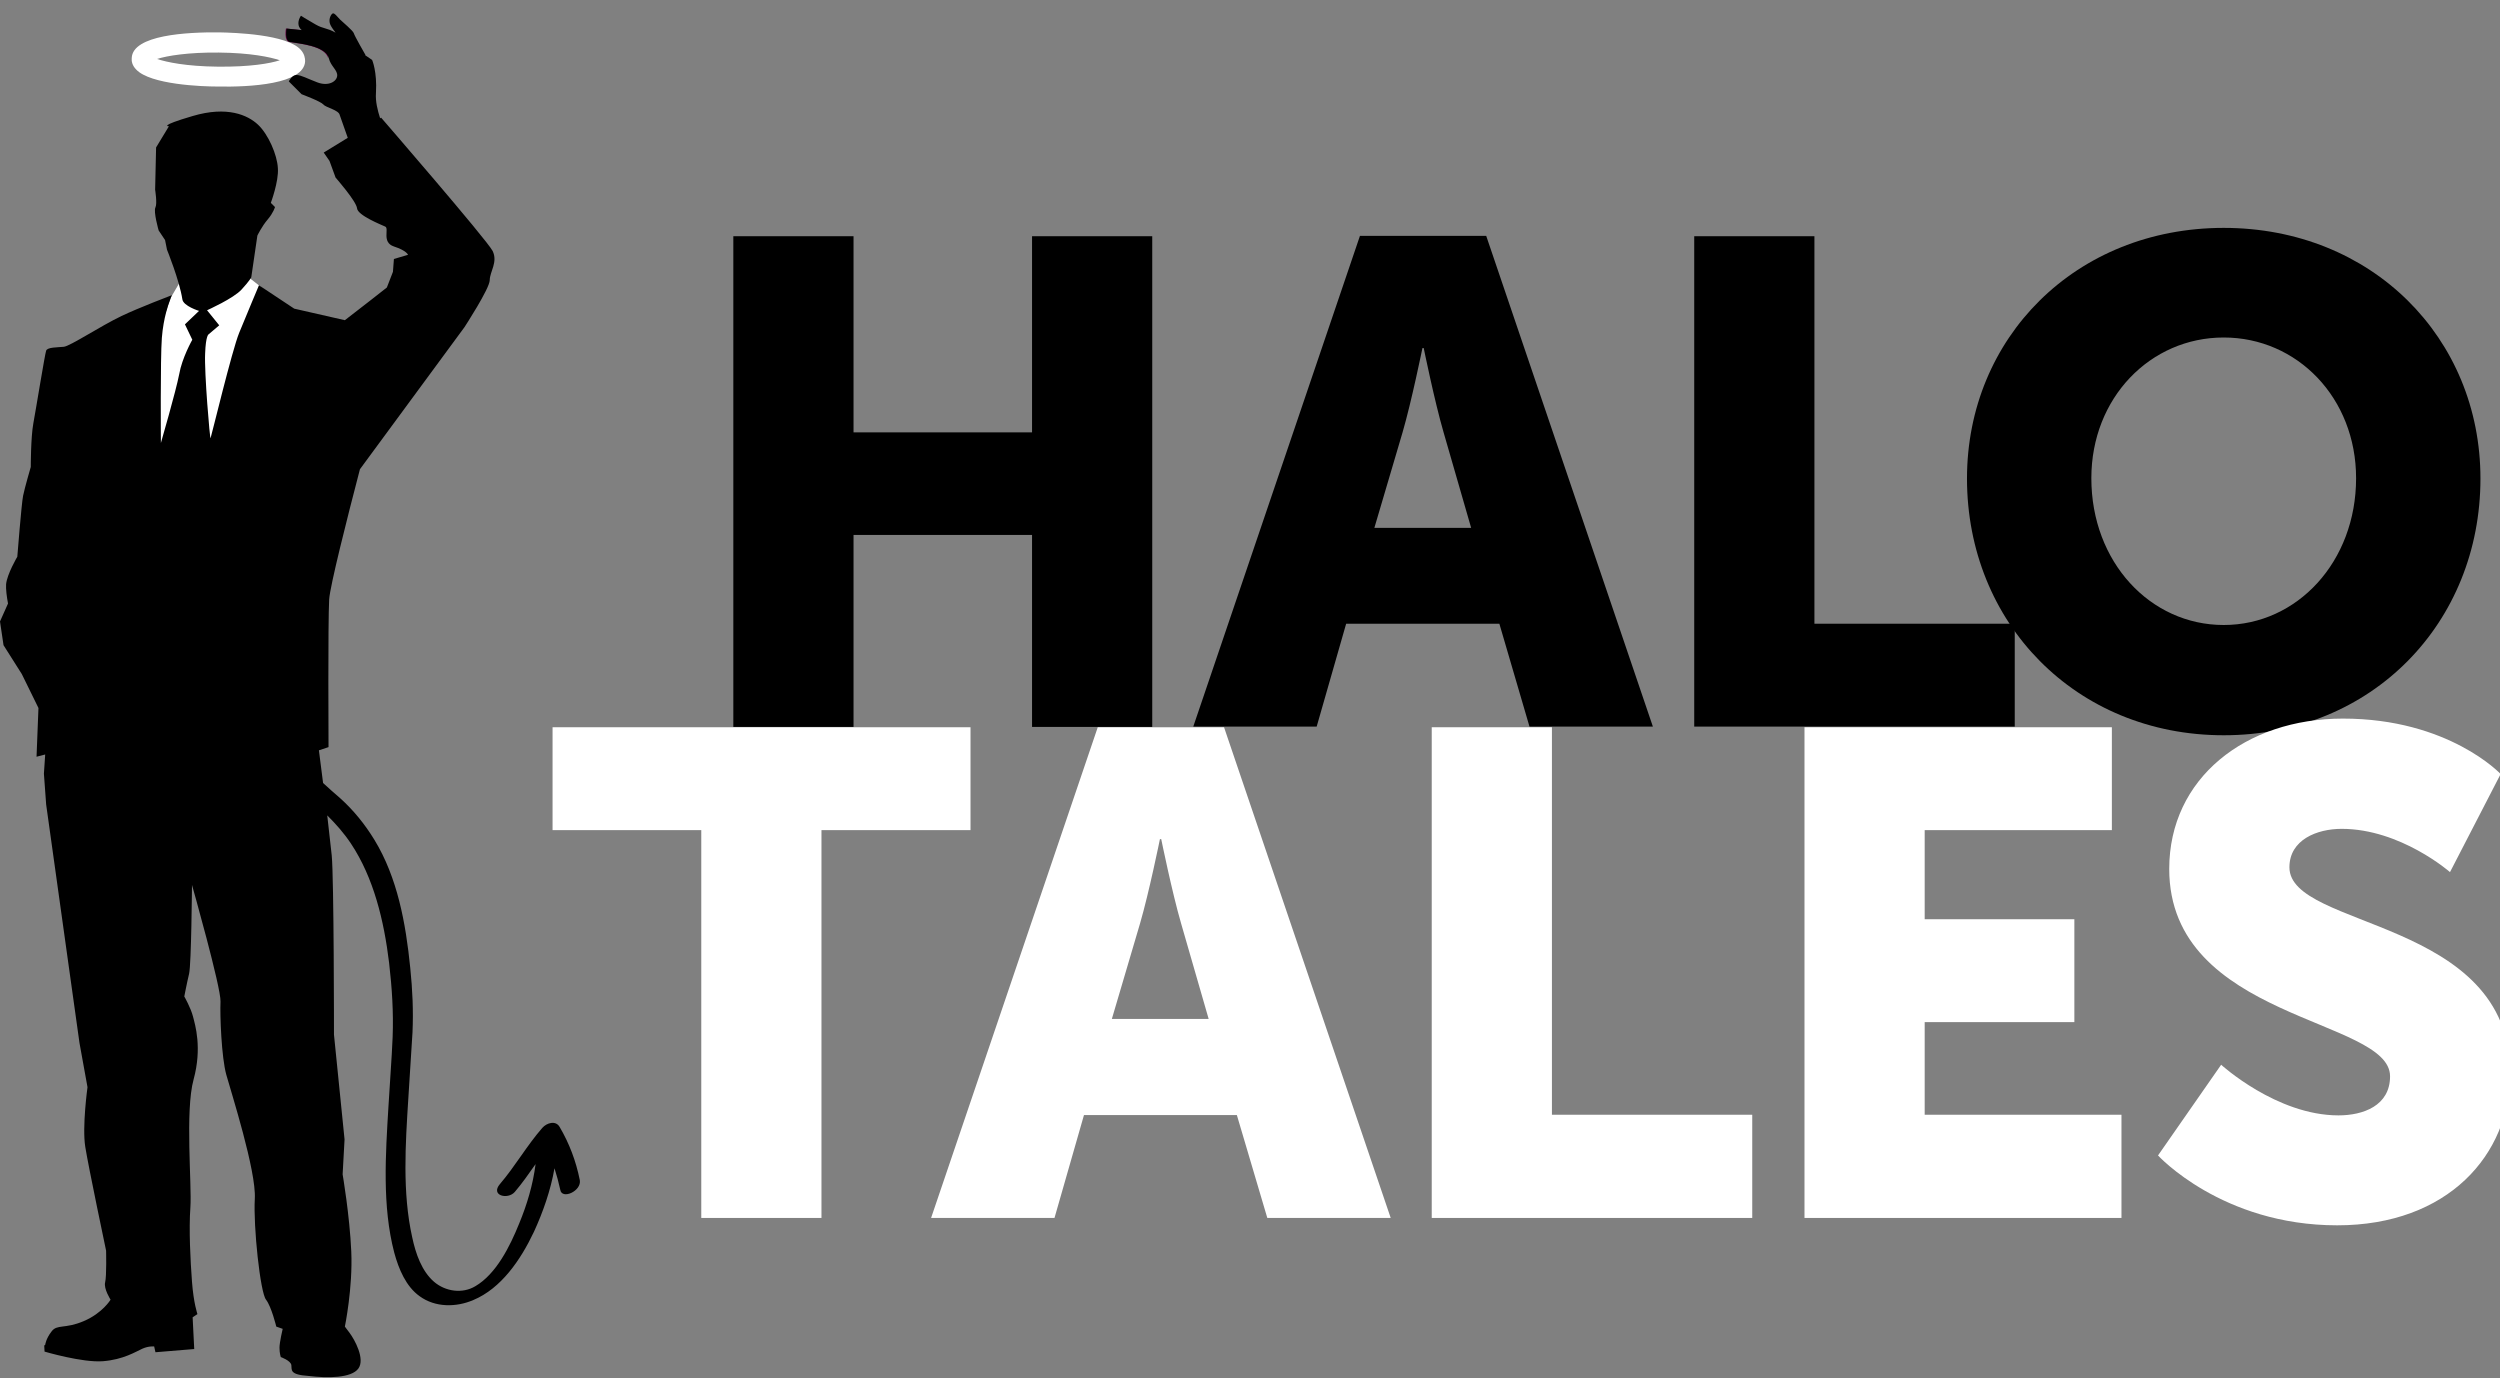 <?xml version="1.0" encoding="UTF-8"?>
<svg width="78px" height="43px" viewBox="0 0 78 43" version="1.1" xmlns="http://www.w3.org/2000/svg" xmlns:xlink="http://www.w3.org/1999/xlink">
    <rect x="0" y="0" width="78" height="43" fill="#808080" stroke="none"/>
    <!-- Generator: Sketch 54.1 (76490) - https://sketchapp.com -->
    <title>halo-stories-logo</title>
    <desc>Created with Sketch.</desc>
    <g id="halo-stories-logo" stroke="none" stroke-width="1" fill="none" fill-rule="evenodd">
        <g>
            <g id="Group" transform="translate(22, 7)" fill="#000000" fill-rule="nonzero">
                <polygon id="Path" points="0.88 0.37 4.63 0.37 4.63 6.49 10.2 6.49 10.2 0.37 13.95 0.37 13.95 15.68 10.2 15.68 10.2 9.69 4.63 9.69 4.63 15.68 0.88 15.68 0.88 0.37"></polygon>
                <path d="M24.78,12.46 L20,12.46 L19.08,15.67 L15.23,15.67 L20.43,0.36 L24.37,0.36 L29.57,15.67 L25.72,15.67 L24.78,12.46 Z M22.38,3.86 C22.38,3.86 22.04,5.53 21.76,6.49 L20.88,9.47 L23.9,9.47 L23.04,6.49 C22.76,5.53 22.42,3.86 22.42,3.86 L22.38,3.86 Z" id="Shape"></path>
                <path d="M47.38,0.11 C52,0.11 55.39,3.54 55.39,7.93 C55.39,12.43 52.01,15.94 47.38,15.94 C42.76,15.94 39.37,12.43 39.37,7.93 C39.37,3.54 42.76,0.11 47.38,0.11 Z M47.38,12.5 C49.67,12.5 51.51,10.53 51.51,7.92 C51.51,5.41 49.67,3.53 47.38,3.53 C45.09,3.53 43.25,5.41 43.25,7.92 C43.25,10.54 45.09,12.5 47.38,12.5 Z" id="Shape"></path>
                <polygon id="Path" points="30.86 0.37 34.61 0.37 34.61 12.46 40.86 12.46 40.86 15.67 30.86 15.67"></polygon>
            </g>
            <g id="Group" transform="translate(17, 22)" fill="#FFFFFF" fill-rule="nonzero">
                <polygon id="Path" points="4.89 3.9 0.24 3.9 0.24 0.69 13.28 0.69 13.28 3.9 8.63 3.9 8.63 16 4.88 16 4.88 3.9"></polygon>
                <path d="M21.59,12.79 L16.82,12.79 L15.9,16 L12.05,16 L17.25,0.69 L21.19,0.69 L26.39,16 L22.54,16 L21.59,12.79 Z M19.19,4.18 C19.19,4.18 18.85,5.85 18.57,6.81 L17.69,9.79 L20.71,9.79 L19.85,6.81 C19.57,5.85 19.23,4.18 19.23,4.18 L19.19,4.18 Z" id="Shape"></path>
                <polygon id="Path" points="27.67 0.69 31.42 0.69 31.42 12.78 37.67 12.78 37.67 16 27.67 16"></polygon>
                <polygon id="Path" points="39.3 0.69 48.89 0.69 48.89 3.9 43.05 3.9 43.05 6.68 47.72 6.68 47.72 9.89 43.05 9.89 43.05 12.78 49.19 12.78 49.19 16 39.3 16"></polygon>
                <path d="M52.3,11.22 C52.3,11.22 54.03,12.8 55.96,12.8 C56.73,12.8 57.57,12.5 57.57,11.58 C57.57,9.76 50.68,9.83 50.68,5.11 C50.68,2.28 53.06,0.42 56.1,0.42 C59.4,0.42 61.02,2.15 61.02,2.15 L59.44,5.21 C59.44,5.21 57.9,3.86 56.06,3.86 C55.29,3.86 54.43,4.2 54.43,5.06 C54.43,6.99 61.32,6.64 61.32,11.48 C61.32,14.03 59.37,16.23 55.92,16.23 C52.32,16.23 50.33,14.05 50.33,14.05 L52.3,11.22 Z" id="Path"></path>
            </g>
            <polyline id="Path" fill="#FFFFFF" points="9.02 9.64 7.55 8.49 5.66 8.72 5.32 9.3 3.88 13.57 6.01 15.78"></polyline>
            <path d="M6.79,2.7 C6.3,2.7 4.69,2.64 4.25,2.17 C4.12,2.04 4.1,1.9 4.11,1.81 C4.14,1.09 5.83,1 6.84,1.01 C7.32,1.02 8.94,1.07 9.38,1.55 C9.5,1.68 9.52,1.82 9.52,1.91 C9.49,2.63 7.79,2.72 6.79,2.7 Z M4.9,1.84 C5.2,1.94 5.81,2.07 6.8,2.08 C7.8,2.09 8.43,1.98 8.73,1.88 C8.43,1.78 7.82,1.65 6.83,1.64 C5.87,1.63 5.21,1.74 4.9,1.84 Z" id="Shape" fill="#FFFFFF" fill-rule="nonzero"></path>
            <path d="M10.22,1.15 C10.13,1.14 9.93,1 9.6,0.96 C9.36,0.94 8.92,0.89 8.92,0.89 C8.92,0.89 8.85,1.28 9.03,1.31 C9.3,1.36 10.14,1.42 10.24,1.82" id="Path" fill="#6B0046" fill-rule="nonzero"></path>
            <path d="M18.09,36.82 C17.97,36.22 17.76,35.67 17.46,35.16 C17.34,34.95 17.06,35.03 16.92,35.19 C16.44,35.74 16.07,36.39 15.6,36.94 C15.29,37.3 15.84,37.44 16.06,37.19 C16.29,36.92 16.5,36.62 16.71,36.32 C16.63,36.96 16.44,37.59 16.2,38.17 C15.91,38.89 15.48,39.75 14.83,40.13 C14.43,40.37 13.9,40.3 13.54,39.99 C13.16,39.66 12.97,39.12 12.86,38.6 C12.55,37.21 12.65,35.69 12.74,34.27 C12.78,33.58 12.83,32.9 12.87,32.21 C12.9,31.53 12.87,30.88 12.8,30.2 C12.66,28.8 12.4,27.38 11.68,26.2 C11.38,25.71 11.03,25.28 10.62,24.91 C10.45,24.76 10.26,24.6 10.08,24.43 C10.01,23.86 9.95,23.41 9.95,23.41 L10.25,23.31 C10.25,23.31 10.23,19.42 10.27,18.7 C10.3,18.27 10.82,16.21 11.23,14.64 L14.49,10.21 C14.49,10.21 15.28,9 15.28,8.74 C15.28,8.48 15.54,8.18 15.37,7.83 C15.19,7.48 11.89,3.67 11.89,3.67 L11.86,3.69 C11.78,3.44 11.71,3.16 11.73,2.9 C11.77,2.23 11.61,1.87 11.61,1.87 L11.39,1.72 C11.4,1.72 11.4,1.72 11.4,1.72 L11.4,1.71 C11.4,1.71 11.06,1.12 11.04,1.04 C11.02,0.96 10.68,0.68 10.61,0.61 C10.54,0.54 10.43,0.39 10.38,0.42 C10.33,0.44 10.23,0.61 10.31,0.78 C10.35,0.86 10.41,0.94 10.47,1.02 C10.19,0.86 10.1,0.91 9.84,0.76 C9.54,0.59 9.39,0.49 9.39,0.49 C9.39,0.49 9.25,0.68 9.34,0.85 C9.36,0.88 9.38,0.92 9.42,0.94 C9.2,0.92 8.94,0.89 8.94,0.89 C8.94,0.89 8.87,1.28 9.05,1.31 C9.32,1.36 10.16,1.42 10.26,1.82 C10.32,2.07 10.54,2.19 10.52,2.37 C10.5,2.55 10.24,2.7 9.9,2.57 C9.56,2.44 9.41,2.35 9.26,2.34 C9.11,2.33 9.01,2.54 9.01,2.54 L9.41,2.94 C9.41,2.94 10,3.16 10.09,3.26 C10.17,3.36 10.57,3.43 10.6,3.59 L10.85,4.3 L10.1,4.76 L10.28,5.02 L10.47,5.54 C10.47,5.54 11.12,6.28 11.14,6.5 C11.16,6.72 11.89,7.01 12.02,7.07 C12.15,7.13 11.9,7.56 12.29,7.69 C12.69,7.82 12.73,7.95 12.73,7.95 L12.29,8.08 L12.26,8.48 L12.07,8.97 L11.56,9.37 L10.76,9.99 L9.18,9.63 L8.08,8.9 C8.08,8.9 7.68,9.85 7.46,10.39 C7.24,10.93 6.6,13.59 6.57,13.67 C6.55,13.74 6.37,11.6 6.4,11.03 C6.42,10.46 6.51,10.43 6.51,10.43 L6.84,10.15 L6.46,9.68 C6.46,9.68 7.29,9.31 7.54,9.03 C7.79,8.76 7.84,8.65 7.84,8.65 L8.03,7.35 C8.03,7.35 8.17,7.06 8.35,6.85 C8.53,6.64 8.58,6.46 8.58,6.46 L8.45,6.33 C8.45,6.33 8.7,5.66 8.67,5.25 C8.65,4.83 8.37,4.19 8.05,3.89 C7.73,3.59 7.09,3.3 6.01,3.62 C4.92,3.94 5.27,3.94 5.27,3.94 L4.87,4.6 L4.84,5.92 C4.84,5.92 4.91,6.35 4.85,6.47 C4.78,6.6 4.95,7.19 4.95,7.19 L5.15,7.49 L5.21,7.79 C5.21,7.79 5.6,8.75 5.69,9.34 C5.72,9.55 6.21,9.7 6.21,9.7 L5.77,10.12 L6,10.6 C6,10.6 5.68,11.16 5.59,11.68 C5.49,12.2 5.02,13.82 5.02,13.82 C5.02,13.82 5,11.18 5.05,10.54 C5.1,9.9 5.27,9.46 5.27,9.46 L5.36,9.21 C5.36,9.21 4.31,9.61 3.79,9.86 C3.14,10.17 2.19,10.8 1.99,10.82 C1.79,10.84 1.48,10.83 1.44,10.94 C1.4,11.05 1.12,12.78 1.04,13.21 C0.96,13.64 0.96,14.57 0.96,14.57 C0.96,14.57 0.77,15.22 0.72,15.47 C0.67,15.72 0.54,17.37 0.54,17.37 C0.54,17.37 0.22,17.91 0.19,18.23 C0.18,18.38 0.21,18.62 0.25,18.83 L0,19.39 L0.11,20.13 L0.68,21.03 L1.2,22.09 L1.14,23.61 L1.41,23.54 L1.37,24.14 L1.44,25.1 L1.76,27.39 L2.2,30.54 L2.48,32.54 L2.73,33.92 C2.73,33.92 2.56,35.15 2.66,35.78 C2.76,36.41 3.31,39.02 3.31,39.02 C3.31,39.02 3.33,39.81 3.28,40.01 C3.23,40.21 3.45,40.55 3.45,40.55 C3.45,40.55 3.2,40.97 2.61,41.22 C2.02,41.47 1.78,41.31 1.61,41.54 C1.43,41.77 1.41,41.96 1.41,41.96 L1.38,41.98 L1.39,42.17 C1.39,42.17 2.57,42.52 3.21,42.47 C3.85,42.42 4.24,42.17 4.44,42.08 C4.64,41.99 4.81,42.01 4.81,42.01 L4.85,42.19 L6.06,42.09 L6.01,41.1 L6.16,41 C6.16,41 6.04,40.66 5.99,39.99 C5.94,39.32 5.89,38.36 5.94,37.67 C5.99,36.98 5.77,34.66 6.04,33.68 C6.31,32.69 6.09,31.98 6.02,31.71 C5.95,31.44 5.75,31.09 5.75,31.09 C5.75,31.09 5.83,30.67 5.9,30.38 C5.97,30.08 5.99,27.61 5.99,27.61 C5.99,27.61 6.9,30.82 6.88,31.25 C6.86,31.68 6.91,32.99 7.06,33.53 C7.21,34.07 8,36.54 7.95,37.4 C7.9,38.26 8.12,40.33 8.3,40.55 C8.47,40.77 8.62,41.39 8.62,41.39 L8.82,41.46 C8.82,41.46 8.72,41.88 8.72,42.05 C8.72,42.22 8.76,42.34 8.76,42.34 C8.76,42.34 9.07,42.45 9.09,42.59 C9.11,42.74 9.02,42.89 9.63,42.93 C10.22,43 10.96,43 11.18,42.7 C11.4,42.4 11.06,41.79 10.91,41.59 C10.76,41.39 10.76,41.39 10.76,41.39 C10.76,41.39 11.01,40.18 10.96,39.05 C10.91,37.92 10.69,36.64 10.69,36.64 L10.75,35.55 L10.42,32.28 C10.42,32.28 10.42,27.4 10.35,26.69 C10.32,26.44 10.27,25.96 10.21,25.44 C10.48,25.71 10.73,25.99 10.95,26.32 C11.66,27.39 11.98,28.72 12.14,30.04 C12.23,30.82 12.28,31.58 12.25,32.36 C12.22,33.08 12.16,33.8 12.12,34.52 C12.03,36.01 11.92,37.63 12.3,39.08 C12.44,39.6 12.67,40.14 13.09,40.44 C13.58,40.8 14.24,40.79 14.77,40.56 C15.63,40.2 16.24,39.32 16.66,38.43 C16.94,37.82 17.18,37.14 17.3,36.45 C17.37,36.67 17.43,36.89 17.48,37.12 C17.53,37.44 18.15,37.16 18.09,36.82 Z" id="Path" fill="#000000" fill-rule="nonzero"></path>
        </g>
    </g>
</svg>